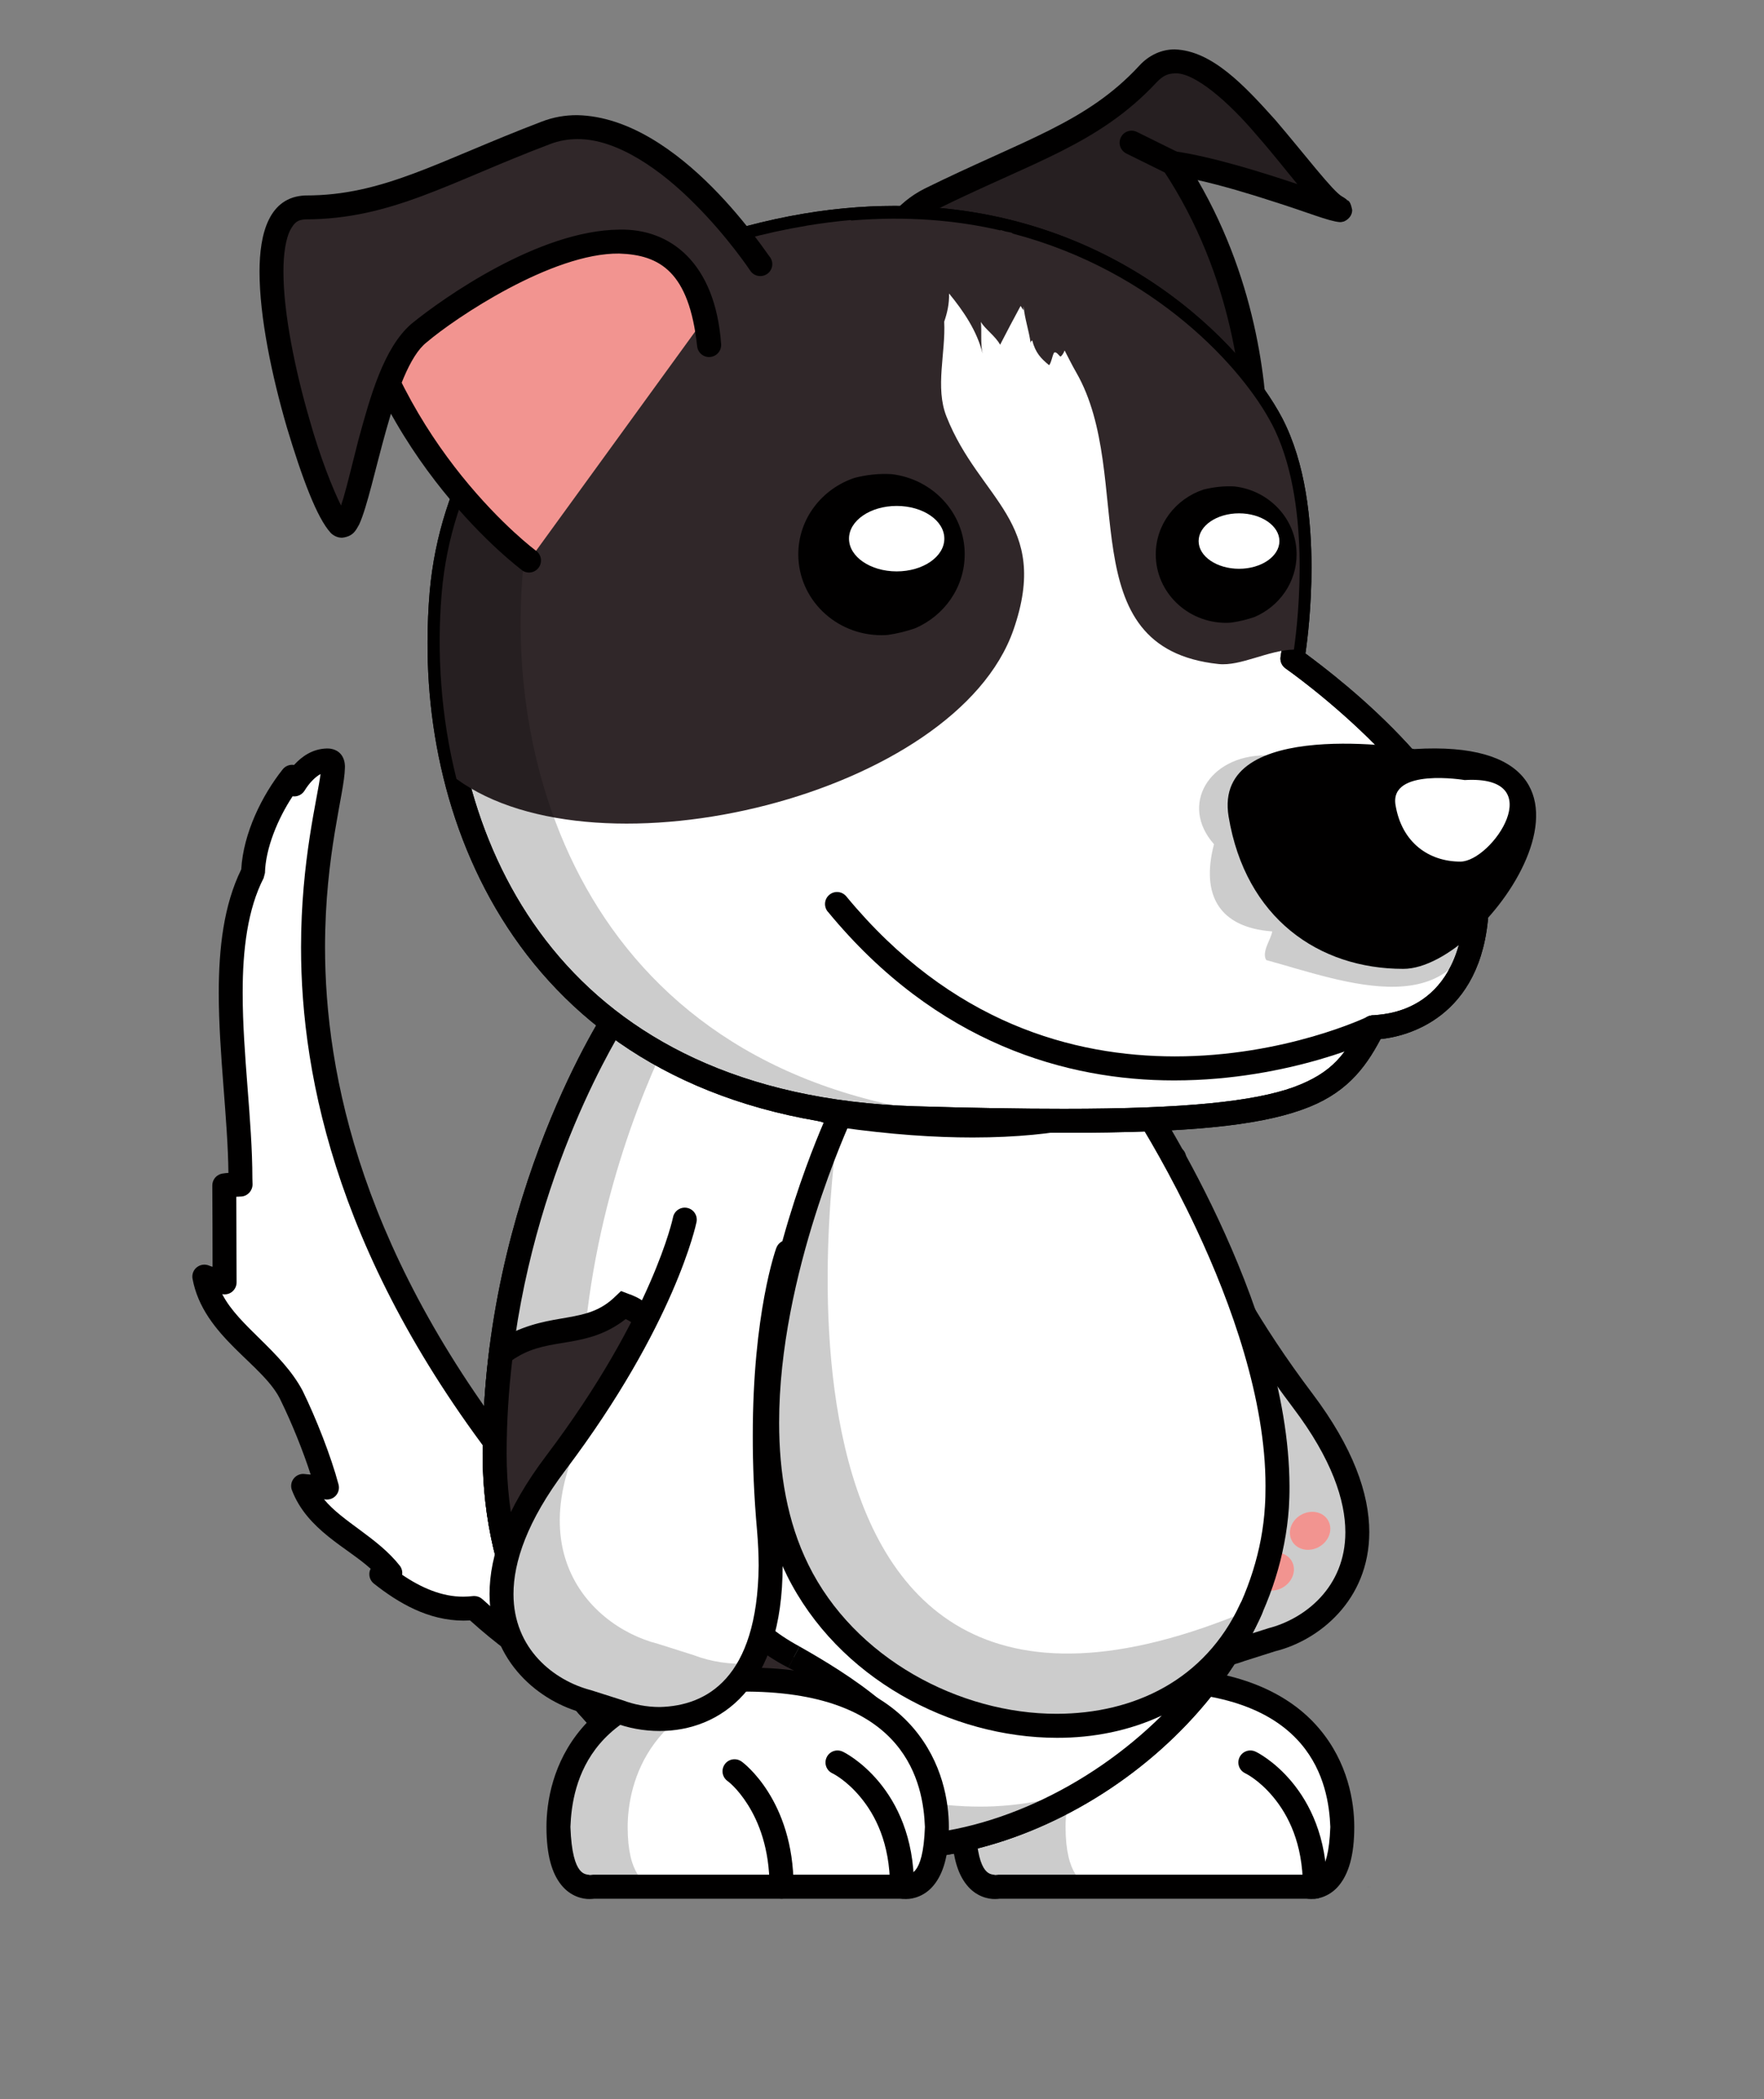 <?xml version="1.0" encoding="UTF-8"?>
<svg xmlns="http://www.w3.org/2000/svg" viewBox="0 0 553.09 658.06">
  <rect x="0" y="0" width="553.09" height="658.06" fill="#808080" stroke="none"/>
  <defs>
    <style>
      .cls-1 {
        fill: #fff;
      }

      .cls-2 {
        fill: #302729;
      }

      .cls-3 {
        fill: #e1c7c9;
      }

      .cls-4, .cls-5 {
        fill: #010000;
      }

      .cls-5 {
        opacity: .2;
      }

      .cls-6 {
        fill: #f29490;
      }
    </style>
  </defs>
  <g id="queue">
    <g>
      <path class="cls-1" d="m178.4,525.29l-14.08-61.64c-103.7-128.67-52.09-224.27-60.98-225.23-4.71-.51-8.51,3.53-11.05,7.46-.22-.8-.44-1.61-.71-2.39-6.24,7.77-11.93,19.64-12.24,30.03-13.21,25.81-3.52,67.34-3.92,97.78-1.76.18-3.38-.03-5.1.29.09,10.13.06,20.26.12,30.38-1.98-.68-4.55-1-6.37-1.79,2.49,15.86,20.98,24.27,27.45,37.4,4.08,8.33,8.77,20.19,11.01,28.7-2.45-.27-5.02-.18-7.46-.48,4.32,12.48,20.31,17.66,27.32,27.29-.79.94-1.9-.25-2.82.37,8.31,6.59,18.05,11.9,29.14,10.6,16.56,15.24,29.68,21.23,29.68,21.23Z"/>
      <path class="cls-4" d="m176.83,528.7c-.26-.13-13.1-6-29.45-20.76h0c-.68.04-1.37.06-2.07.06h0c-11.02-.03-20.35-5.48-28.09-11.61h0c-.85-.68-1.39-1.72-1.41-2.83h0c-.03-.63.12-1.25.4-1.81h0c-7.14-6.55-19.98-12.15-24.71-24.73h0c-.43-1.22-.19-2.58.63-3.59h0c.81-1.02,2.1-1.55,3.39-1.38h0c.59.08,1.22.13,1.89.17h0c-2.4-7.49-6.06-16.45-9.27-22.99h0c-5.11-11.52-24.41-20.02-27.79-38.48h0c-.21-1.35.33-2.72,1.42-3.55h0c1.08-.83,2.54-1.02,3.8-.48h0c.26.13.64.24,1.08.37h0c-.03-8.51,0-16.99-.08-25.46h0c-.02-1.83,1.28-3.41,3.06-3.74h0c.72-.13,1.38-.19,1.99-.22h0c-.17-16.89-3.01-37.25-3.03-56.45h0c.02-13.96,1.52-27.41,7.05-38.7h0c.66-11.39,6.52-23.2,13.01-31.37h0c.84-1.06,2.22-1.58,3.55-1.36h0c2.49-2.72,5.79-5.05,10.31-5.17h0c.54,0,.94.05,1.13.07h0c4.28.71,4.61,4.64,4.5,6.07h0c-.14,8-6.21,26.75-6.23,56.19h0c.04,39.7,11.28,97.23,65.33,164.35h0l.75,1.52,14.04,61.64-3.65.85,1.56-3.44-1.56,3.44,3.65-.85c.33,1.39-.17,2.86-1.28,3.76h0c-.68.55-1.53.84-2.38.84h0c-.53,0-1.06-.12-1.55-.34h0Zm-25.57-27.42c8.74,8.04,16.39,13.4,21.59,16.62h0l-12.01-52.56c-54.63-68.05-66.47-127.38-66.45-168.41h0c0-27.13,5.21-46.97,6.11-54.29h0c-1.69.9-3.59,2.86-5.05,5.26h0c-.81,1.24-2.24,1.91-3.71,1.71h0c-4.66,7.04-8.49,16.36-8.66,24.03h0l-.42,1.6c-4.97,9.67-6.59,22.29-6.57,35.98h0c-.02,19.13,3.04,40.15,3.04,58.18h0c.02.6.02,1.18.05,1.8h0c.04,1.96-1.44,3.66-3.39,3.85h0c-.63.05-1.19.08-1.71.09h0c.07,8.95.04,17.89.1,26.82h0c0,1.23-.58,2.37-1.58,3.09h0c-.84.61-1.91.81-2.92.61h0c5.11,10.05,18.63,17.89,25.2,30.28h0c4.2,8.57,8.9,20.5,11.27,29.4h0c.31,1.19.02,2.47-.79,3.41h0c-.81.95-2.04,1.41-3.26,1.28h0c-.17-.02-.33-.03-.5-.05h0c5.7,7.01,16.97,12.09,23.82,20.9h0c.59.82.81,1.8.67,2.75h0c5.99,4.07,12.44,6.89,19.21,6.87h0c.95,0,1.93-.08,3.01-.19h0c.13-.01.24-.02.37-.02h0c.94,0,1.86.35,2.57,1h0Z"/>
    </g>
  </g>
  <g id="pate_gauche" data-name="pate gauche">
    <g>
      <path class="cls-1" d="m335.92,373.1s10.87,29.71,5.82,87.11c-5.07,57.38,28.14,64.12,47.13,56.95l9.86-3.13c19.6-4.94,43.9-29.71,9.83-74.84-34.05-45.11-40.41-76.23-40.41-76.23"/>
      <path class="cls-4" d="m349.6,511.74c-7.42-8.32-12.16-21.35-12.16-40.31h0c0-3.63.17-7.5.55-11.56h0c.93-10.74,1.3-20.48,1.32-29.18h0c-.02-37.57-6.91-56.25-6.93-56.31h.02c-.7-1.96.28-4.11,2.22-4.82h0c1.95-.71,4.11.28,4.82,2.24h0c.15.35,7.39,20.37,7.39,58.89h0c0,8.94-.4,18.87-1.35,29.83h0c-.33,3.89-.52,7.5-.52,10.91h0c.41,35.5,16.46,43.9,31.01,44.28h0c4.1,0,8.13-.81,11.75-2.15h0l10.08-3.2c11.27-2.91,24.05-12.78,24.03-30.08h0c0-9.96-4.26-22.93-16.28-38.85h0c-34.42-45.58-41-77.28-41.08-77.74h0c-.42-2.04.89-4.02,2.93-4.43h0c2.02-.42,4.02.89,4.43,2.93h0c.06,0,1.46,7.27,7.19,20.44h0c5.74,13.17,15.7,31.97,32.53,54.27h0c12.66,16.8,17.78,31.22,17.78,43.38h0c-.02,21.48-15.98,33.99-29.46,37.31h0l-9.7,3.08c-4.28,1.58-9.13,2.54-14.2,2.54h-.17c-9.02,0-18.81-3.21-26.19-11.47h0Z"/>
    </g>
    <path class="cls-5" d="m335.92,373.1s10.87,29.71,5.82,87.11c-5.07,57.38,28.14,64.12,47.13,56.95l9.86-3.13c19.6-4.94,43.9-29.71,9.83-74.84-34.05-45.11-40.41-76.23-40.41-76.23"/>
    <g id="Calque_3" data-name="Calque 3">
      <g>
        <path class="cls-3" d="m368.25,477.93c-2.77-7.33,2.77-16.53,12.38-20.57,9.6-4.05,19.64-1.41,22.43,5.9,2.76,7.31-2.76,16.51-12.39,20.57-9.6,4.05-19.65,1.41-22.42-5.9Z"/>
        <path class="cls-3" d="m404.78,482.37c-1.14-2.98.62-6.52,3.94-7.91,3.31-1.39,6.93-.12,8.05,2.88,1.13,2.98-.63,6.52-3.94,7.91-3.31,1.39-6.91.12-8.04-2.88Z"/>
        <path class="cls-3" d="m393.38,495.13c-1.14-2.99.62-6.53,3.94-7.93,3.3-1.39,6.91-.1,8.05,2.88,1.12,2.98-.64,6.52-3.96,7.94-3.3,1.39-6.91.1-8.03-2.88Z"/>
        <path class="cls-3" d="m376.91,502.06c-1.13-2.99.65-6.54,3.96-7.91,3.31-1.41,6.89-.12,8.04,2.86,1.11,2.99-.65,6.53-3.96,7.93-3.31,1.39-6.89.1-8.04-2.88Z"/>
        <path class="cls-3" d="m359.3,491.84c-1.14-2.98.62-6.54,3.93-7.94,3.31-1.39,6.91-.1,8.05,2.88,1.13,2.98-.64,6.53-3.95,7.92-3.31,1.4-6.91.11-8.04-2.87Z"/>
      </g>
      <g>
        <path class="cls-6" d="m368.25,477.93c-2.77-7.33,2.77-16.53,12.38-20.57,9.6-4.05,19.64-1.41,22.43,5.9,2.76,7.31-2.76,16.51-12.39,20.57-9.6,4.05-19.65,1.41-22.42-5.9Z"/>
        <path class="cls-6" d="m404.78,482.37c-1.14-2.98.62-6.52,3.94-7.91,3.31-1.39,6.93-.12,8.05,2.88,1.13,2.98-.63,6.52-3.94,7.91-3.31,1.39-6.91.12-8.04-2.88Z"/>
        <path class="cls-6" d="m393.38,495.13c-1.14-2.99.62-6.53,3.94-7.93,3.3-1.39,6.91-.1,8.05,2.88,1.12,2.98-.64,6.52-3.96,7.94-3.3,1.39-6.91.1-8.03-2.88Z"/>
        <path class="cls-6" d="m376.91,502.06c-1.13-2.99.65-6.54,3.96-7.91,3.31-1.41,6.89-.12,8.04,2.86,1.11,2.99-.65,6.53-3.96,7.93-3.31,1.39-6.89.1-8.04-2.88Z"/>
        <path class="cls-6" d="m359.3,491.84c-1.14-2.98.62-6.54,3.93-7.94,3.31-1.39,6.91-.1,8.05,2.88,1.13,2.98-.64,6.53-3.95,7.92-3.31,1.4-6.91.11-8.04-2.87Z"/>
      </g>
    </g>
  </g>
  <g id="pate_gauche_2" data-name="pate gauche 2">
    <g>
      <g>
        <path class="cls-1" d="m361.55,526.5c-51.93,0-59.34,31.75-59.34,46.19,0,21.43,10.94,18.74,10.94,18.74h96.79s10.94,2.68,10.94-18.74c0-14.44-7.41-46.19-59.33-46.19Z"/>
        <path class="cls-4" d="m411.07,595.27c-.59,0-1.07-.04-1.41-.09h-96.23c-.34.04-.82.09-1.43.09h0c-2.13.06-5.97-.77-8.86-4.37h0c-2.89-3.56-4.68-9.18-4.68-18.22h0c0-7.83,1.96-20.27,11.09-30.96h0c9.14-10.73,25.32-19.04,52.01-18.98h0v7.51c-50.06.39-55.09,29.07-55.59,42.42h0c.58,16.29,5.16,14.64,6.03,15.08h0c.33,0,.35-.02.35-.02h0l.79-.09h96.81l.82.11s0,0,.29,0h0c.87-.44,5.47,1.19,6.05-15.08h0c-.52-13.36-5.55-42.03-55.57-42.42h0v-7.51c26.68-.06,42.83,8.25,51.97,18.98h0c9.14,10.69,11.11,23.13,11.11,30.96h0c0,9.03-1.81,14.64-4.7,18.22h0c-2.79,3.48-6.48,4.37-8.64,4.37h-.22Z"/>
      </g>
      <path class="cls-5" d="m302.21,572.69c0,21.43,10.94,18.74,10.94,18.74h29.56c-3.22-.55-8.61-3.71-8.61-18.74,0-12.81,5.86-39.21,43.4-45.01-4.8-.74-10.07-1.17-15.94-1.17-51.93,0-59.34,31.75-59.34,46.19Zm107.73,18.74s.97.23,2.35,0h-2.35Z"/>
      <path class="cls-5" d="m428.33,591.49s.7.1,1.7,0h-1.7Z"/>
    </g>
    <g>
      <path class="cls-1" d="m392.04,552.48s20.24,9.66,20.24,38.96"/>
      <path class="cls-4" d="m408.52,591.43c-.04-13.79-4.68-22.53-9.25-28.07h0c-4.57-5.52-8.84-7.51-8.86-7.51h.02c-1.89-.89-2.68-3.13-1.78-5.01h0c.89-1.87,3.13-2.66,5.01-1.77h0c.54.17,22.4,11.07,22.38,42.36h0c0,2.09-1.68,3.74-3.76,3.74h0c-2.09,0-3.75-1.65-3.75-3.74h0Z"/>
    </g>
  </g>
  <g id="ventre">
    <g>
      <g>
        <path class="cls-1" d="m263.38,349.62c-42.78-12.89-69.68-32.05-69.68-32.05,0,0-38.61,57.76-38.61,138.09s70.63,123.45,125.23,123.45,116.28-49.08,120.04-106.6c3.77-57.5-43.79-128.64-43.79-128.64,0,0-25.43,15.49-93.19,5.76Z"/>
        <path class="cls-4" d="m151.33,455.65c.04-81.57,39.04-139.85,39.23-140.18h0c.56-.85,1.45-1.42,2.48-1.61h0c.99-.19,2.02.05,2.85.65h0c.08-.06,26.24,18.7,68.3,31.41h0c15.87,2.26,29.41,3.14,40.74,3.14h0c18.16-.02,30.72-2.21,38.68-4.37h0c7.96-2.15,10.99-4.06,11.01-4.06h0c1.7-1.06,3.95-.56,5.07,1.13h0c.09.28,44.47,66.07,44.62,124.08h0c.02,2.32-.06,4.62-.2,6.91h0c-4.24,60.05-67.11,109.89-123.79,110.12h0c-56.31-.14-128.86-44.38-128.99-127.22h0Zm7.51,0c.14,77.78,68.58,119.65,121.48,119.69h0c52.52.21,113-48.11,116.28-103.07h0c.15-2.13.19-4.27.19-6.43h0c.05-27.13-10.73-57.27-21.63-80.48h0c-8.24-17.58-16.42-31.12-19.93-36.67h0c-6.34,2.72-22.09,7.87-50.29,7.87h0c-11.78,0-25.76-.91-42.08-3.24h0l.54-3.73-1.08,3.6c-34.56-10.41-58.86-24.83-67.41-30.32h0c-7.72,13.06-36.08,64.64-36.06,132.77h0Z"/>
      </g>
      <g>
        <path class="cls-1" d="m250.05,492.07c-27.46-55.67,13.33-142.46,13.33-142.46-42.78-12.89-69.68-32.05-69.68-32.05,0,0-38.61,57.76-38.61,138.09s70.63,123.45,125.23,123.45c44.1,0,92.8-32.02,111.89-74.62-26.29,56.84-114.68,43.25-142.16-12.42Z"/>
        <path class="cls-4" d="m151.33,455.65c.04-81.57,39.04-139.85,39.23-140.18h0c.56-.85,1.45-1.42,2.48-1.61h0c.99-.19,2.02.05,2.85.65h0c.08-.06,26.35,18.78,68.57,31.49h0c1.04.31,1.9,1.06,2.35,2.08h0c.44,1,.42,2.13-.04,3.12h0c.09.11-22.52,48.12-22.48,94.75h0c0,15.69,2.54,31.12,9.14,44.45h0l-3.38,1.67-3.37,1.64c-7.25-14.71-9.9-31.29-9.9-47.76h0c.04-40.79,16.07-81.45,21.46-94.02h0c-32.39-10.28-55.12-23.79-63.34-29.06h0c-7.72,13.06-36.08,64.64-36.06,132.77h0c.14,77.78,68.58,119.65,121.48,119.69h0c29.2.08,61-14.82,83.94-37.57h0c-10.12,4.75-21.42,7.01-32.88,6.98h0c-33.19-.04-68.62-18.58-84.71-51.04h0l3.37-1.64,3.38-1.67c14.46,29.46,47.47,46.87,77.96,46.82h0c24.25-.06,46.36-10.62,57.38-34.26h0s0-.03.02-.04h0s0-.03.02-.05h0c.85-1.87,3.09-2.68,4.97-1.82h0c1.88.85,2.71,3.07,1.88,4.97h0c-19.87,44.04-69.47,76.7-115.33,76.84h0c-56.31-.14-128.86-44.38-128.99-127.22h0Z"/>
      </g>
      <path class="cls-5" d="m375.37,526.44c1.57-.35,3.1-.73,4.62-1.17,4.83-6.56,8.97-13.5,12.22-20.78-4.19,9.09-9.99,16.36-16.85,21.96Zm-193.2-83.6c0-50.57,15.3-92.2,26.64-116.09-9.74-5.37-15.11-9.18-15.11-9.18,0,0-38.61,57.76-38.61,138.09s70.63,123.45,125.23,123.45c20.6,0,42.19-6.98,61.31-18.75-11.34,3.84-22.95,5.95-34.24,5.95-54.61,0-125.22-43.13-125.22-123.45Z"/>
      <path class="cls-5" d="m263.38,349.62s-40.79,86.79-13.33,142.46c27.45,55.61,115.7,69.24,142.08,12.61.03-.06.05-.12.08-.18-167.62,71.02-128.82-154.89-128.82-154.89Z"/>
    </g>
  </g>
  <g id="tâche_marron" data-name="tâche marron">
    <g>
      <path class="cls-2" d="m248.94,519.45c-37.78-19.9-5.64-44.71-26.97-67.3-9.49-10.01-15.36-11.01-19.01-23.84-2.35-8.21,5.42-14.34-7.34-19.25-11.16,10.44-22.22,5.64-35.33,13.04-1.17.65-2.17,1.45-3.2,2.2-1.23,9.99-1.99,20.45-1.99,31.36,0,41.66,19.08,73.23,45,94.05,11.52,7.36,24.31,13.41,37.94,18.17,5.95-.45,11.89-.72,17.75-.72,63.18.17,16.66-35.36-6.84-47.69Z"/>
      <path class="cls-4" d="m236.78,571.42c-13.87-4.85-26.93-11.01-39.06-18.78h0c-26.67-21.38-46.42-54.14-46.4-96.99h0c0-11.09.76-21.69,2.02-31.82h0l.21-1.65,1.33-.96c.93-.65,2.06-1.56,3.55-2.41h0c15.08-8.01,25.38-3.37,34.59-12.51h0l1.7-1.61,2.22.85c6.87,2.27,10.26,7.26,9.94,11.68h0c-.04,3.02-.7,5.39-.68,7.49h0c.02.87.11,1.68.35,2.56h0c3.27,11.48,7.77,11.48,18.14,22.28h0c7.36,7.75,9.14,16.38,9.07,24.08h0c0,6.05-.87,11.75-.87,16.95h0c.27,9.4,1.94,16.87,17.78,25.52h0l-1.75,3.32-1.76,3.33c-17.75-9.05-22.05-21.21-21.78-32.17h0c.02-5.97.88-11.64.88-16.95h0c-.07-6.78-1.22-12.66-7.03-18.91h0c-8.64-9.22-15.89-11.22-19.89-25.36h0c-.5-1.65-.66-3.21-.63-4.64h0c.02-3.35.72-5.97.68-7.49h0c-.27-1.51.26-2.03-3.2-3.76h0c-12.31,9.59-23.51,5.46-34.09,11.92h0c-.46.24-.94.58-1.49.97h0c-1.1,9.35-1.76,19.13-1.76,29.29h0c.03,40.48,18.41,70.87,43.27,90.87h0c11.02,7.06,23.3,12.9,36.39,17.53h0c5.78-.42,11.56-.66,17.27-.66h0s.13-.02.44-.02h0c11.27.02,18.75-1.22,22.88-2.98h0c4.2-1.91,4.59-3.22,4.7-4.85h0c1.13-7.2-22.23-25.85-36.6-32.76h0l1.74-3.35,1.75-3.32c15.08,8.52,39.5,23.73,40.62,39.43h0c.1,5.1-3.62,9.59-9.32,11.79h0c-5.76,2.35-13.93,3.54-25.76,3.54h0s-.13.02-.44.02h0c-5.74,0-11.59.26-17.47.7h0l-.78.06-.73-.24h0Z"/>
    </g>
  </g>
  <g id="pate_droite_2" data-name="pate droite 2">
    <g>
      <g>
        <path class="cls-1" d="m234.43,526.5c-51.92,0-59.34,31.75-59.34,46.19,0,21.43,10.95,18.74,10.95,18.74h96.78s10.95,2.68,10.95-18.74c0-14.44-7.42-46.19-59.34-46.19Z"/>
        <path class="cls-4" d="m283.95,595.27c-.59,0-1.06-.04-1.41-.09h-96.24c-.34.04-.82.09-1.42.09h0c-2.11.06-5.96-.77-8.86-4.37h0c-2.89-3.56-4.68-9.18-4.68-18.22h0c0-7.83,1.96-20.27,11.1-30.96h0c9.13-10.73,25.32-19.04,52-18.98h0v7.51c-50.06.39-55.09,29.07-55.59,42.42h0c.57,16.29,5.16,14.64,6.03,15.08h0c.33,0,.37-.02.37-.02h0l.79-.09h96.77l.83.11s0,0,.3,0h0c.86-.44,5.5,1.19,6.06-15.08h0c-.52-13.36-5.53-42.03-55.58-42.42h0v-7.51c26.68-.06,42.85,8.25,51.99,18.98h0c9.12,10.69,11.1,23.13,11.1,30.96h0c0,9.03-1.81,14.66-4.71,18.22h0c-2.79,3.48-6.48,4.37-8.64,4.37h-.22Z"/>
      </g>
      <path class="cls-5" d="m175.09,572.69c0,21.43,10.95,18.74,10.95,18.74h19.37c-3.22-.55-8.61-3.71-8.61-18.74,0-13.38,6.38-41.52,48.49-45.66-3.39-.33-6.99-.53-10.86-.53-51.92,0-59.34,31.75-59.34,46.19Zm107.73,18.74s.97.23,2.34,0h-2.34Z"/>
      <path class="cls-5" d="m301.19,591.49s.72.1,1.72,0h-1.72Z"/>
    </g>
    <g id="Calque_8" data-name="Calque 8">
      <g>
        <g>
          <path class="cls-1" d="m230.3,555.24s14.75,10.59,14.75,36.19"/>
          <path class="cls-4" d="m241.28,591.43c0-12.08-3.44-20.37-6.78-25.69h0c-3.37-5.35-6.38-7.45-6.4-7.47h0l.02.02c-1.71-1.23-2.08-3.58-.87-5.26h0c1.2-1.69,3.55-2.07,5.26-.86h0c.52.33,16.31,12.07,16.31,39.26h0c0,2.09-1.68,3.74-3.77,3.74h0c-2.08,0-3.76-1.65-3.76-3.74h0Z"/>
        </g>
        <g>
          <path class="cls-1" d="m262.59,552.48s20.23,9.66,20.23,38.96"/>
          <path class="cls-4" d="m279.06,591.43c-.02-13.79-4.68-22.55-9.26-28.07h0c-4.57-5.52-8.84-7.51-8.84-7.51h0c-1.87-.89-2.66-3.13-1.76-5.01h0c.89-1.87,3.12-2.66,5.01-1.77h0c.54.17,22.39,11.07,22.37,42.36h0c0,2.09-1.7,3.74-3.75,3.74h0c-2.1,0-3.76-1.65-3.76-3.74h0Z"/>
        </g>
      </g>
    </g>
  </g>
  <g id="pate_droite" data-name="pate droite">
    <g>
      <g>
        <path class="cls-1" d="m246.94,392.47s-10.86,29.71-5.82,87.1c5.06,57.39-28.15,64.12-47.13,56.96l-9.86-3.13c-19.6-4.95-43.89-29.71-9.83-74.84,34.05-45.11,40.41-76.24,40.41-76.24"/>
        <path class="cls-4" d="m206.84,542.6c-5.05,0-9.92-.94-14-2.5h0l-9.64-3.06c-13.7-3.41-29.69-15.9-29.71-37.38h0c0-12.12,5.09-26.59,17.79-43.37h0c16.85-22.31,26.8-41.11,32.53-54.27h0c5.74-13.16,7.21-20.44,7.21-20.44h0c.4-2.04,2.4-3.37,4.44-2.95h0c2.02.41,3.34,2.39,2.93,4.43h0c-.09.48-6.68,32.16-41.08,77.76h0c-12.05,15.94-16.31,28.88-16.31,38.84h0c-.02,17.28,12.79,27.16,24.27,30.14h0l10.07,3.2c3.39,1.29,7.41,2.09,11.52,2.09h0c14.53-.36,30.6-8.78,31.02-44.29h0c-.02-3.4-.17-7.03-.5-10.9h0c-.98-10.96-1.37-20.9-1.35-29.83h0c-.02-38.53,7.26-58.54,7.38-58.91h.02c.71-1.95,2.87-2.95,4.8-2.22h0c1.96.7,2.96,2.87,2.25,4.82h0c.12.05-6.94,18.73-6.94,56.31h0c0,8.73.37,18.42,1.33,29.16h0c.35,4.09.52,7.94.52,11.57h0c0,18.96-4.74,32-12.18,40.31h0c-7.39,8.27-17.18,11.48-26.18,11.48h-.17Z"/>
      </g>
      <path class="cls-5" d="m217.58,518.85l-11.3-3.58c-22.44-5.68-50.26-34.04-11.26-85.69,12.6-16.71,12.9-34.55,19.7-47.24h0s-6.36,31.13-40.41,76.24c-34.06,45.13-9.76,69.89,9.83,74.84l9.86,3.13c12.65,4.77,31.64,3.35,41.38-15.14-6.32.48-12.54-.55-17.79-2.55Z"/>
    </g>
  </g>
  <g id="oreille_gauche" data-name="oreille gauche">
    <g>
      <path class="cls-2" d="m275.93,139.8s-15.07-62.1,15.67-77.29c30.72-15.2,50.91-20.52,68.35-39.31,17.44-18.78,48.8,35.49,58.99,41.66,8.62,5.22-27.77-10.27-51.13-13.69,31.27,47.15,25.53,98.7,25.53,98.7l-93.16-11.28c1.53,2.24,3.22,4.49,5.25,6.74l-29.49-5.52Z"/>
      <path class="cls-4" d="m308.75,143.39l6.89,7.68-40.42-7.59.7-3.69,3.65-.89-3.65.89-.7,3.69-2.4-.45-.56-2.35c-.04-.17-3.79-15.6-3.82-33.33h0c.07-17.93,3.67-39.23,21.48-48.23h0c31.13-15.34,50.72-20.6,67.26-38.49h0c3.08-3.4,7.15-5.18,11.17-5.14h0c11.66.39,21.84,11.34,31.51,22.11h0c9.23,10.78,18.16,22.56,20.99,24.02h0c.52.31.92.56,1.31.87h0c.31.64,1.1-.23,1.81,3.32h0c0,2.57-2.51,3.69-2.9,3.69h0c-.67.17-.87.12-1.06.12h0c-3.51-.3-10.12-3.1-20.73-6.44h0c-7.4-2.41-15.96-4.99-23.77-6.74h0c19.29,33.15,21.96,66.83,21.96,83.34h0c0,6.49-.39,10.34-.41,10.47h0l-.42,3.79-87.9-10.65h0Zm81.09,2.24c.08-1.53.14-3.49.14-5.85h0c0-16.9-3.05-52.99-25.32-86.55h0l-4.62-7,8.3,1.2c12.11,1.76,27.46,6.62,38.43,10.28h0c-3.75-4.53-7.94-9.9-12.59-15.18h0c-9.02-10.71-19.75-19.92-25.81-19.53h0c-2.04.05-3.65.63-5.66,2.74h0c-18.36,19.69-39.13,25.06-69.45,40.12h0c-13.27,6.28-17.32,24.25-17.27,41.48h0c0,12.71,2.08,24.35,3.07,29.18h0l17.39,3.27-4.05-5.96,97.45,11.79h0Z"/>
    </g>
    <path class="cls-5" d="m275.93,139.8s-15.07-62.1,15.67-77.29c30.72-15.2,50.91-20.52,68.35-39.31,17.44-18.78,48.8,35.49,58.99,41.66,8.62,5.22-27.77-10.27-51.13-13.69,31.27,47.15,25.53,98.7,25.53,98.7l-93.16-11.28c1.53,2.24,3.22,4.49,5.25,6.74l-29.49-5.52Z"/>
    <g>
      <line class="cls-6" x1="367.8" y1="51.17" x2="354.81" y2="44.74"/>
      <path class="cls-4" d="m366.13,54.53l-12.99-6.42c-1.86-.93-2.63-3.18-1.69-5.06h0c.91-1.86,3.16-2.62,5.03-1.69h0l12.99,6.42c1.86.91,2.63,3.18,1.69,5.03h0c-.64,1.33-1.99,2.1-3.38,2.1h0c-.56,0-1.12-.12-1.66-.38h0Z"/>
    </g>
  </g>
  <g id="tête">
    <g>
      <g>
        <path class="cls-1" d="m212.1,81.99s-67.7,34.13-73.62,103.92c-5.94,69.79,27.87,161.04,148.17,164.65,120.29,3.58,131.7-4.56,143.87-28.5,0,0,30.06.9,32.47-36.45,2.38-37.33-57.73-79.13-57.73-79.13,0,0,8.07-45.7-6.55-73.69-14.63-27.97-77.94-92.51-186.6-50.8Z"/>
        <path class="cls-4" d="m286.53,354.29c-113.82-3.23-152.83-84.8-152.47-153.11h0c0-5.27.23-10.5.66-15.6h0c6.36-72.29,75.41-106.73,75.67-106.96h0l1.71,3.36-1.37-3.5c25.66-9.89,48.98-13.94,69.79-13.94h0c68.81.11,109.66,43.93,121.5,66.51h0c7.4,14.25,9.17,32.01,9.19,46.84h0c0,12.29-1.26,22.56-1.9,26.95h0c10.1,7.48,56.83,42.58,57.48,78.57h0c0,.79-.02,1.6-.06,2.43h0c-2.05,33.57-26.08,39.12-33.86,39.86h0c-4.99,9.5-11.27,17.48-24.69,22.16h0c-14.23,5.07-36.12,7.22-74.69,7.22h0c-13.49,0-29.01-.24-46.95-.78h0Zm-106.4-243.85c-17.27,16.88-35.06,42.06-37.92,75.77h0c-.42,4.89-.65,9.9-.65,14.96h0c.33,65.92,35.6,142.07,145.19,145.6h0c17.88.54,33.34.79,46.73.79h0c38.27.02,59.68-2.3,72.17-6.79h0c12.38-4.59,16.28-10.46,21.5-20.46h0c.52-1.06,1.56-1.8,2.72-1.99h0c.21-.04.48-.08.8-.06h0c2.07-.39,26.25.12,28.53-32.89h0c.04-.66.06-1.32.06-1.99h0c.17-16.38-13.57-35.31-27.81-49.62h0c-14.17-14.35-28.33-24.21-28.36-24.23h0c-1.21-.85-1.82-2.3-1.56-3.75h0s2.16-12.26,2.14-27.92h0c.04-14.19-1.85-31.04-8.32-43.36h0c-10.62-20.37-49.56-62.55-114.84-62.46h0c-19.79,0-42.04,3.81-66.82,13.33h0c-1.25.69-17.03,8.89-33.56,25.05h0Z"/>
      </g>
      <g>
        <path class="cls-1" d="m430.52,322.05s-97.39,47.03-168.07-38.67"/>
        <path class="cls-4" d="m259.55,285.79c-1.33-1.62-1.11-3.98.49-5.31h0c1.6-1.33,3.96-1.11,5.3.49h0c32.95,39.91,71.35,50.13,102.95,50.17h0c34.64.03,60.54-12.44,60.58-12.48h.02c1.85-.89,4.1-.1,5.01,1.76h0c.89,1.87.1,4.11-1.76,5h0c-.29.13-27.38,13.23-63.84,13.25h-.27c-33.16,0-74.2-11.23-108.46-52.89h0Z"/>
      </g>
      <path class="cls-4" d="m286.53,354.29c-113.82-3.23-152.83-84.8-152.47-153.11h0c0-5.27.23-10.5.66-15.6h0c6.36-72.29,75.41-106.73,75.67-106.96h0l1.71,3.36-1.37-3.5c25.66-9.89,48.98-13.94,69.79-13.94h0c68.81.11,109.66,43.93,121.5,66.51h0c7.4,14.25,9.17,32.01,9.19,46.84h0c0,12.29-1.26,22.56-1.9,26.95h0c10.1,7.48,56.83,42.58,57.48,78.57h0c0,.79-.02,1.6-.06,2.43h0c-2.05,33.57-26.08,39.12-33.86,39.86h0c-4.99,9.5-11.27,17.48-24.69,22.16h0c-14.23,5.07-36.12,7.22-74.69,7.22h0c-13.49,0-29.01-.24-46.95-.78h0Zm-106.4-243.85c-17.27,16.88-35.06,42.06-37.92,75.77h0c-.42,4.89-.65,9.9-.65,14.96h0c.33,65.92,35.6,142.07,145.19,145.6h0c17.88.54,33.34.79,46.73.79h0c38.27.02,59.68-2.3,72.17-6.79h0c12.38-4.59,16.28-10.46,21.5-20.46h0c.52-1.06,1.56-1.8,2.72-1.99h0c.21-.04.48-.08.8-.06h0c2.07-.39,26.25.12,28.53-32.89h0c.04-.66.06-1.32.06-1.99h0c.17-16.38-13.57-35.31-27.81-49.62h0c-14.17-14.35-28.33-24.21-28.36-24.23h0c-1.21-.85-1.82-2.3-1.56-3.75h0s2.16-12.26,2.14-27.92h0c.04-14.19-1.85-31.04-8.32-43.36h0c-10.62-20.37-49.56-62.55-114.84-62.46h0c-19.79,0-42.04,3.81-66.82,13.33h0c-1.25.69-17.03,8.89-33.56,25.05h0Z"/>
      <path class="cls-2" d="m398.7,132.79c-8.96-17.15-36.39-47.83-81.15-59.56-.13-.1-.25-.2-.37-.29-.62-.16-1.3-.23-1.92-.39-.57-.14-1.07-.35-1.63-.49.04.06.07.13.11.18-13.98-3.24-29.58-4.56-46.79-3.12-.07-.05-.14-.09-.21-.14-4.42.38-8.96.97-13.59,1.72-.12.03-.22.03-.33.05,0,0,0,0,.02.02-12.78,2.11-26.35,5.72-40.72,11.23,0,0-67.7,34.13-73.62,103.92-1.58,18.57-.3,38.68,4.63,58.25,44.51,32.44,156.61,5.05,174.63-46.74,11.79-33.88-10.62-40.55-21.01-66.89-3.61-9.14-.21-19.88-.7-29.71.92-2.7,1.6-5.49,1.52-8.83,4.52,5.49,8.83,11.85,10.51,18.84-.71-3.15-.22-6.71-.53-9.94,1.17,2.12,4.6,4.49,6.03,7.16,2.07-4.02,4.23-8.13,6.42-12.16.16.14.73,1.28.9,1.28,0,0,.05-.71.04-1.12.35,3.88,1.7,7.64,2.2,11.45,0-.38.18-.65.51-.8,1.02,3.93,2.77,5.7,5.31,7.78.82-1.2.85-2.63,1.52-3.94.99-.53,1.77,1.59,2.19,1.14.59-.59.89-1.21,1.13-1.84,1.2,2.31,2.38,4.7,3.62,6.85,18.89,32.79-2.56,86.42,44.63,91.45,6.97.75,15.64-4.38,23.65-4.52,1.47-10.4,5.48-47.01-6.97-70.83Z"/>
      <path class="cls-5" d="m319.26,351.02c-126.18-3.68-161.61-98.87-155.34-171.68,5.09-59.09,52.81-93.68,70.63-104.63-7.27,1.94-14.72,4.32-22.45,7.28,0,0-67.7,34.13-73.62,103.92-5.94,69.79,27.87,161.04,148.17,164.65,17.2.51,32.15.78,45.22.8-4.07-.1-8.27-.21-12.6-.33Z"/>
    </g>
  </g>
  <g id="oreille_droit" data-name="oreille droit">
    <g>
      <path class="cls-6" d="m165.88,175.68s-45.27-33.49-56.48-92.88l69.3-28.95s34.31-5.57,48.34,37.57"/>
      <path class="cls-4" d="m163.64,178.7c-.3-.27-46.36-34.22-57.94-95.2h0c-.33-1.76.6-3.49,2.23-4.18h0l69.31-28.94.81-.22c.18-.05,1.82-.31,4.48-.31h0c10.17-.22,36.52,4.41,48.09,40.43h0c.62,1.97-.45,4.09-2.44,4.74h0c-1.99.63-4.09-.46-4.74-2.44h0c-10.78-32.61-32.36-34.99-40.91-35.22h0c-1.43,0-2.38.09-2.86.16h0l-65.99,27.58c5.81,27.49,19.07,49.14,31.07,64.07h0c12.44,15.44,23.31,23.48,23.35,23.5h0c1.68,1.24,2.01,3.6.78,5.28h0c-.73.99-1.87,1.52-3.02,1.52h0c-.78,0-1.57-.24-2.24-.74h0Z"/>
    </g>
    <g>
      <path class="cls-2" d="m238.39,82.8s-35.26-53.3-67.3-41.11c-32.05,12.16-49.67,23.35-75.31,23.35s2.13,90.9,10.56,99.33c6.01,6.02,9.87-47.27,25.09-59.96,15.23-12.67,85.33-59.67,90.93,3.76"/>
      <path class="cls-4" d="m103.68,167.02c-4.28-4.64-8.96-17.12-13.78-33.2h0c-4.62-15.89-8.53-34.38-8.53-48.66h0c0-11.84,2.9-23.49,14.41-23.89h0c24.36.05,41.53-10.73,73.93-23.09h0c3.74-1.47,7.55-2.1,11.28-2.08h0c32.48.68,60.06,44.52,60.53,44.61h0v.02c1.15,1.74.67,4.05-1.06,5.19h0c-1.75,1.14-4.09.66-5.22-1.07h0s-6.91-10.44-17.35-20.87h0c-10.41-10.53-24.32-20.51-36.9-20.38h0c-2.9.02-5.76.49-8.57,1.59h0c-31.65,11.97-49.74,23.53-76.65,23.57h0c-2.43.15-3.4.83-4.85,3.51h0c-1.3,2.68-2.07,7.28-2.05,12.89h0c-.02,12.97,3.72,31.15,8.24,46.57h0c3.16,11.3,7.25,21.62,9.82,26.73h0c.25-.73.51-1.55.77-2.44h0c1.35-4.59,2.84-11,4.61-17.86h0c3.75-13.77,7.97-29.13,16.69-36.66h0c9.91-8.07,39.91-29.29,65.14-29.52h0c16-.41,30.13,10.39,31.96,35.84h0c.17,2.08-1.37,3.9-3.44,4.08h0c-2.07.19-3.89-1.35-4.08-3.42h0c-2.53-23.26-11.67-28.59-24.44-29h0c-21.05-.24-51.49,20.24-60.34,27.8h0c-10.69,8.26-16.21,46.27-21.17,57.09h0c-.91,1.5-1.64,3.79-5.38,4.18h-.06c-1.55,0-2.81-.79-3.53-1.55h0Z"/>
    </g>
  </g>
  <g id="yeux">
    <path class="cls-4" d="m406.54,173.78c0-10.97-8.46-19.98-19.37-21.29-3.42-.21-6.69.2-9.79.96-8.73,2.88-15,10.89-15,20.33,0,11.85,9.88,21.46,22.09,21.46.57,0,1.14-.04,1.71-.1,2.48-.35,4.87-.95,7.18-1.74,7.77-3.33,13.18-10.85,13.18-19.63Z"/>
    <path class="cls-1" d="m401.15,169.61c0,4.8-5.68,8.68-12.66,8.68s-12.67-3.88-12.67-8.68,5.68-8.7,12.67-8.7,12.66,3.9,12.66,8.7Z"/>
    <path class="cls-4" d="m302.48,173.76c0-12.95-9.99-23.6-22.89-25.13-4.03-.25-7.9.21-11.57,1.14-10.29,3.39-17.72,12.85-17.72,23.99,0,14.01,11.67,25.35,26.08,25.35.7,0,1.38-.04,2.06-.09,2.9-.42,5.74-1.13,8.47-2.07,9.17-3.94,15.56-12.83,15.56-23.19Z"/>
    <path class="cls-1" d="m296.09,168.85c0,5.66-6.69,10.26-14.94,10.26s-14.95-4.6-14.95-10.26,6.69-10.26,14.95-10.26,14.94,4.58,14.94,10.26Z"/>
  </g>
  <g id="nez">
    <path class="cls-5" d="m396.8,236.77c-17.86.02-27.01,15.65-16.16,27.85-4.13,15.83,1.47,26.09,18.25,27.35-.3,2.38-3.42,6.37-1.88,8.97,24.29,6.62,61.82,21.7,67.54-18.09,3.68-25.62-24.84-44.41-49.44-46.09"/>
    <path class="cls-4" d="m443.53,234.81s-63.6-10.6-58.3,21.2c5.31,31.81,28.26,47.69,54.77,47.69s76.85-73.32,3.53-68.9Z"/>
    <path class="cls-1" d="m459.19,244.51s-23.6-3.93-21.63,7.86c1.97,11.81,10.49,17.71,20.33,17.71s28.52-27.21,1.3-25.56Z"/>
  </g>
</svg>